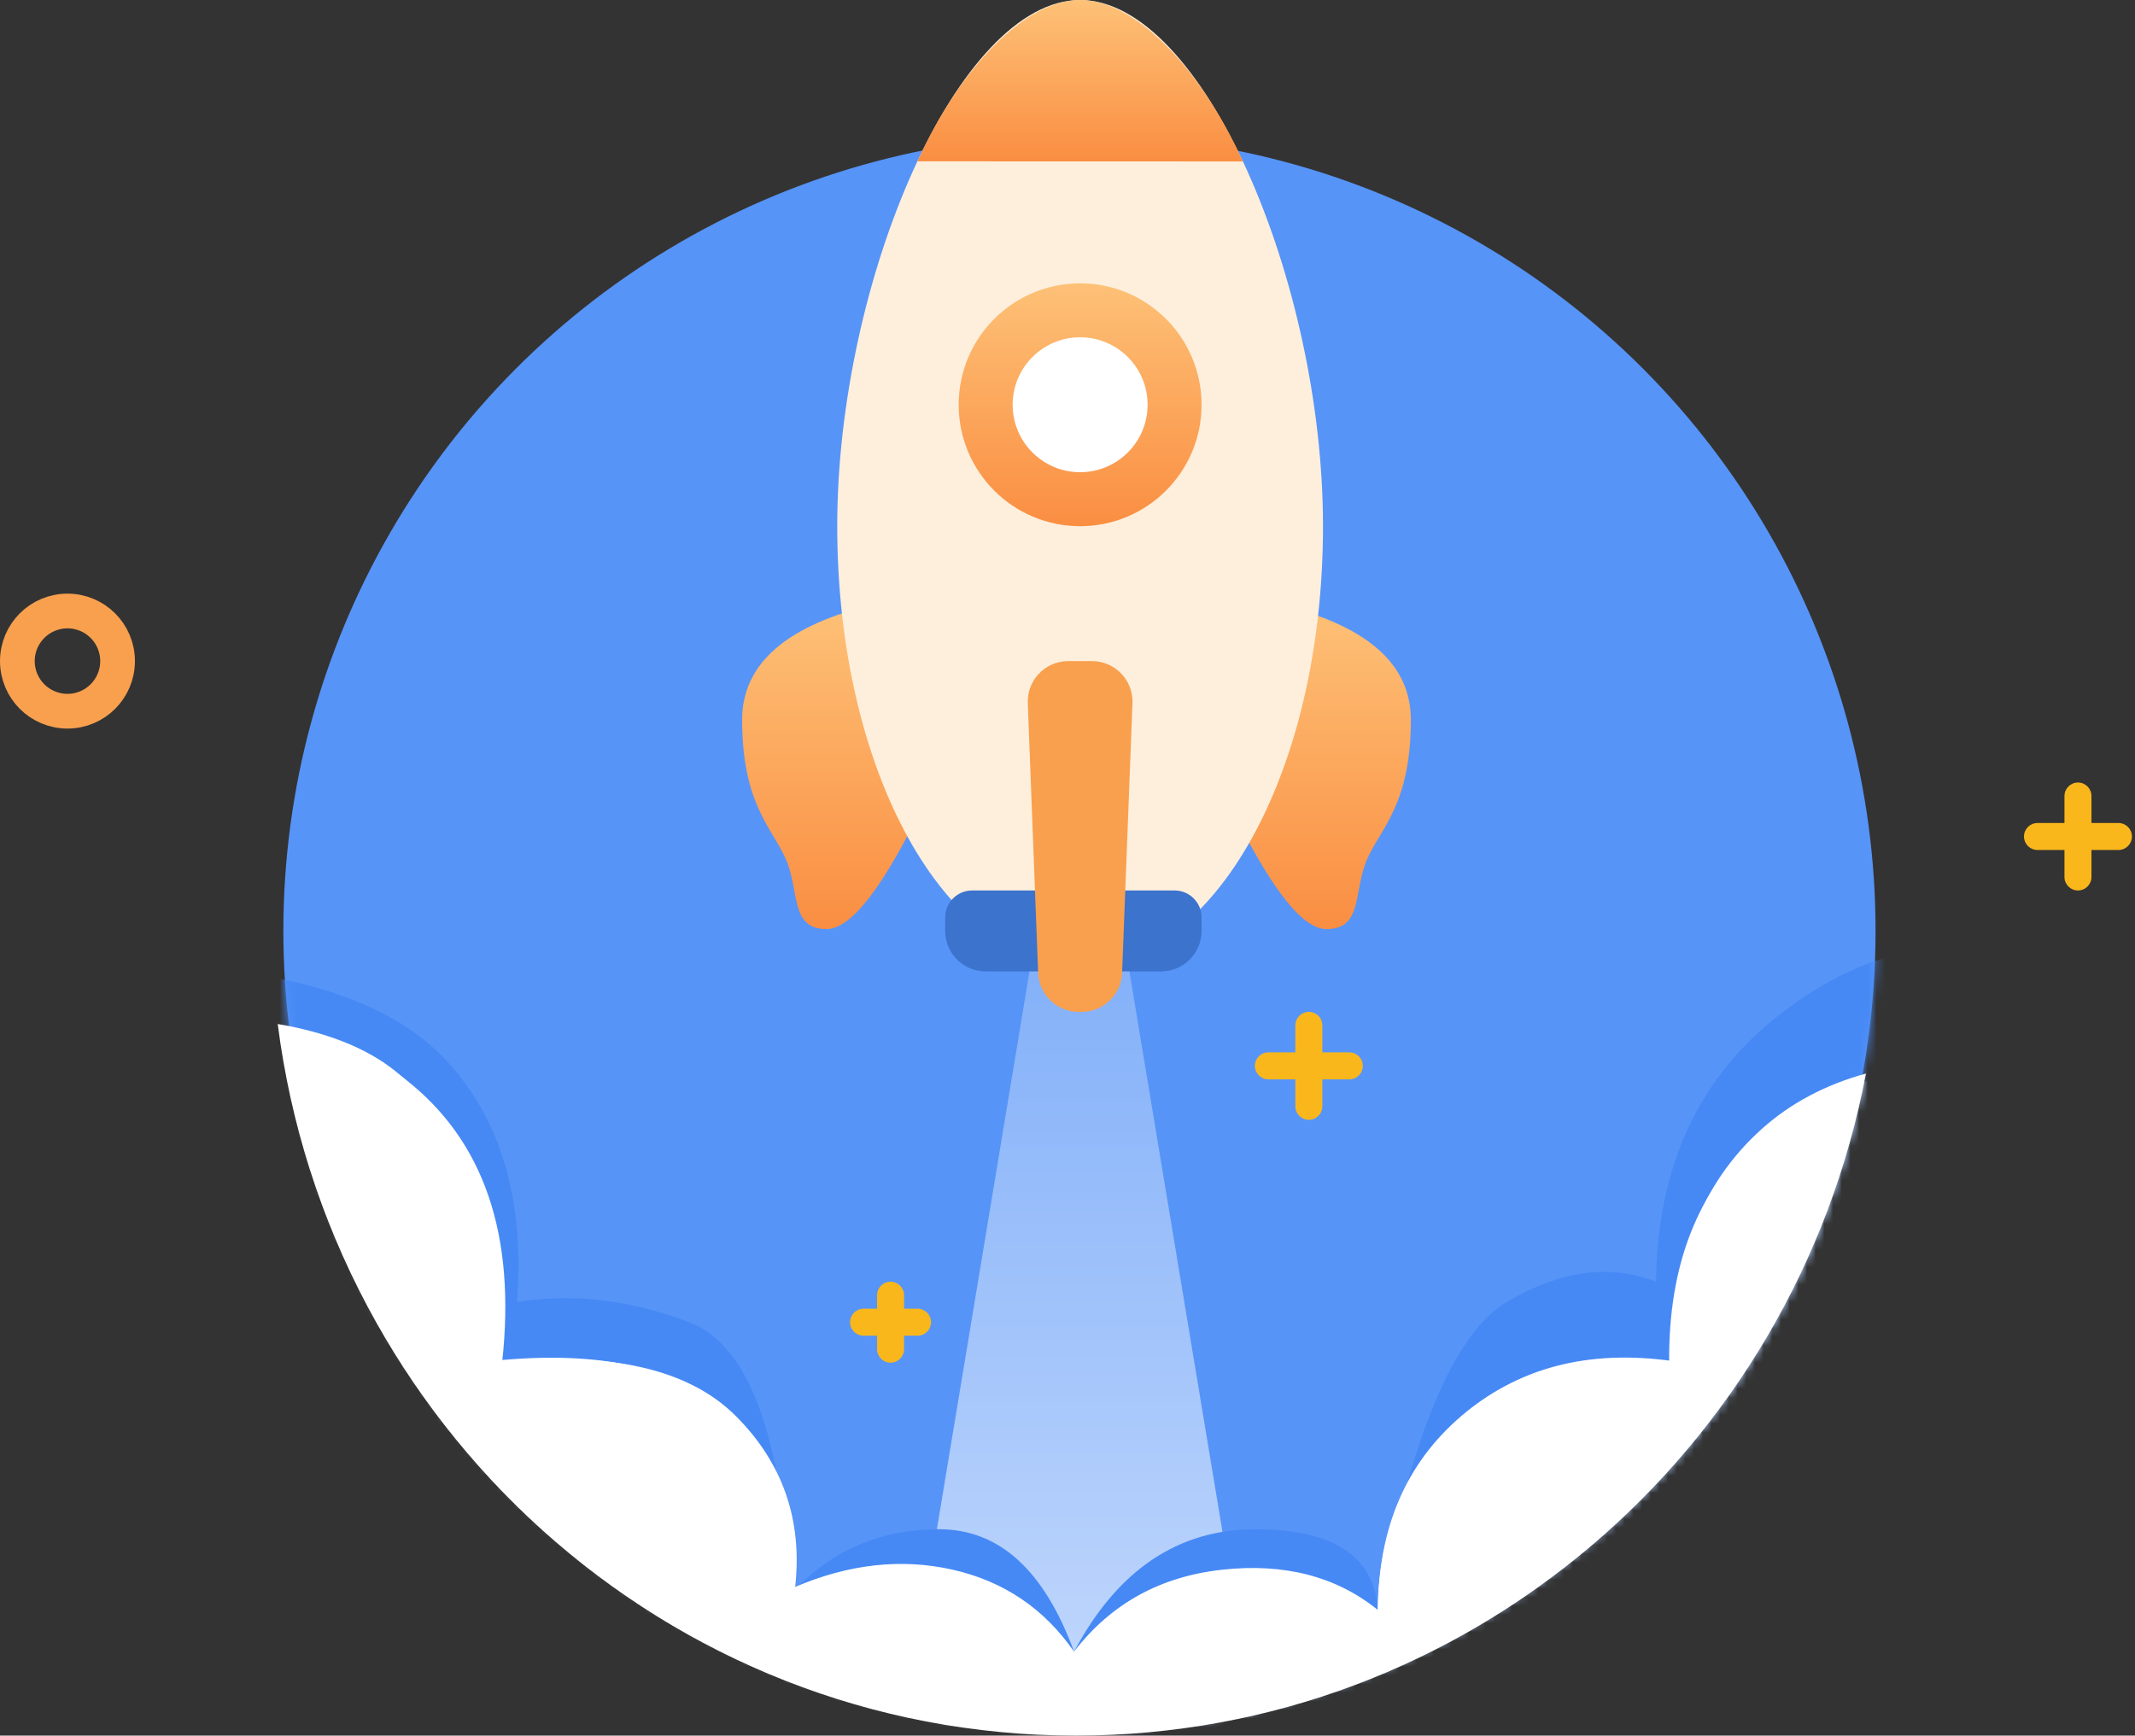 <?xml version="1.0" encoding="UTF-8"?>
<svg width="246px" height="200px" viewBox="0 0 246 200" version="1.1" xmlns="http://www.w3.org/2000/svg" xmlns:xlink="http://www.w3.org/1999/xlink">
    <rect x="0" y="0" width="246" height="200" fill="#333333" stroke="none"/>
    <!-- Generator: Sketch 63.1 (92452) - https://sketch.com -->
    <title>编组 7备份</title>
    <desc>Created with Sketch.</desc>
    <defs>
        <circle id="path-1" cx="92.659" cy="91.729" r="91.729"></circle>
        <linearGradient x1="50%" y1="0%" x2="50%" y2="100%" id="linearGradient-3">
            <stop stop-color="#FFFFFF" stop-opacity="0.399" offset="0%"></stop>
            <stop stop-color="#FFFFFF" offset="100%"></stop>
        </linearGradient>
        <linearGradient x1="50%" y1="0%" x2="50%" y2="100%" id="linearGradient-4">
            <stop stop-color="#FDC177" offset="0%"></stop>
            <stop stop-color="#FA8E42" offset="100%"></stop>
        </linearGradient>
        <linearGradient x1="50%" y1="0%" x2="50%" y2="100%" id="linearGradient-5">
            <stop stop-color="#FDC177" offset="0%"></stop>
            <stop stop-color="#FA8E42" offset="100%"></stop>
        </linearGradient>
        <linearGradient x1="50%" y1="0%" x2="50%" y2="100%" id="linearGradient-6">
            <stop stop-color="#FDC177" offset="0%"></stop>
            <stop stop-color="#FA8E42" offset="100%"></stop>
        </linearGradient>
    </defs>
    <g id="登录" stroke="none" stroke-width="1" fill="none" fill-rule="evenodd">
        <g id="4.3-关于版本" transform="translate(-252, -602)">
            <g id="编组-2" transform="translate(70, 552)">
                <g id="矩形">
                    <g id="编组-7备份" transform="translate(182, 50)">
                        <g id="路径-85-+-路径-84蒙版" transform="translate(31.719, 15.547)">
                            <mask id="mask-2" fill="white">
                                <use xlink:href="#path-1"></use>
                            </mask>
                            <use id="蒙版" fill="#5794F7" xlink:href="#path-1"></use>
                            <polygon id="矩形" fill="url(#linearGradient-3)" opacity="0.802" mask="url(#mask-2)" points="87.419 93.284 97.899 93.284 112.871 183.458 72.448 183.458"></polygon>
                            <path d="M-13.279,95.755 C2.563,96.296 13.602,99.978 19.839,106.802 C26.076,113.626 28.747,122.853 27.853,134.483 C34.228,133.446 40.84,134.224 47.69,136.816 C54.541,139.408 58.422,149.878 59.336,168.226 C63.86,163.191 69.578,160.674 76.488,160.674 C83.398,160.674 88.58,165.374 92.035,174.775 C97.035,165.374 104.013,160.674 112.969,160.674 C121.924,160.674 126.622,163.78 127.062,169.993 C130.833,149.947 135.781,138.11 141.904,134.483 C148.027,130.856 153.754,130.076 159.087,132.143 C159.26,118.675 164.144,108.313 173.738,101.057 C183.332,93.802 192.349,92.034 200.789,95.755 L200.789,193.839 L-13.279,193.839 L-13.279,95.755 Z" id="路径-85" fill="#4689F5" mask="url(#mask-2)"></path>
                            <path d="M-20.836,103.548 C-7.252,101.95 7.078,102.665 14.989,108.831 C24.036,115.881 27.753,126.749 26.139,141.434 C38.71,140.165 47.694,142.238 53.091,147.653 C58.487,153.069 60.757,159.625 59.901,167.322 C66.122,164.671 72.169,164.009 78.042,165.334 C83.916,166.659 88.58,169.806 92.035,174.775 C96.283,169.256 101.984,166.109 109.137,165.334 C116.29,164.559 122.265,166.112 127.062,169.993 C127.078,160.551 130.268,153.104 136.63,147.653 C142.992,142.202 150.984,140.129 160.606,141.434 C160.513,130.201 163.922,121.531 170.831,115.425 C177.741,109.318 187.727,106.85 200.789,108.02 L200.789,193.839 L-20.836,193.839 L-20.836,103.548 Z" id="路径-84" fill="#FFFFFF" mask="url(#mask-2)"></path>
                            <path d="M119.09,101.057 C119.948,101.057 120.644,101.753 120.644,102.612 L120.644,105.721 L123.754,105.721 C124.612,105.721 125.308,106.417 125.308,107.276 C125.308,108.135 124.612,108.831 123.754,108.831 L120.644,108.83 L120.644,111.94 C120.644,112.799 119.948,113.495 119.09,113.495 C118.231,113.495 117.535,112.799 117.535,111.94 L117.535,108.83 L114.425,108.831 C113.567,108.831 112.871,108.135 112.871,107.276 C112.871,106.417 113.567,105.721 114.425,105.721 L117.535,105.721 L117.535,102.612 C117.535,101.753 118.231,101.057 119.09,101.057 Z" id="形状结合" fill="#FAB71C" mask="url(#mask-2)"></path>
                            <path d="M70.893,132.152 C71.752,132.152 72.448,132.848 72.448,133.706 L72.447,135.261 L74.003,135.261 C74.861,135.261 75.557,135.957 75.557,136.816 C75.557,137.675 74.861,138.371 74.003,138.371 L72.447,138.37 L72.448,139.925 C72.448,140.784 71.752,141.48 70.893,141.48 C70.034,141.48 69.338,140.784 69.338,139.925 L69.338,138.37 L67.784,138.371 C66.925,138.371 66.229,137.675 66.229,136.816 C66.229,135.957 66.925,135.261 67.784,135.261 L69.338,135.261 L69.338,133.706 C69.338,132.848 70.034,132.152 70.893,132.152 Z" id="形状结合备份" fill="#FAB71C" mask="url(#mask-2)"></path>
                        </g>
                        <path d="M45.438,123.337 C54.584,130.58 58.341,141.744 56.71,156.829 C69.418,155.526 78.499,157.655 83.954,163.218 C89.41,168.782 91.704,175.517 90.839,183.424 C97.128,180.701 103.241,180.021 109.178,181.382 C115.115,182.743 119.83,185.976 123.323,191.08 C127.618,185.411 133.38,182.178 140.611,181.382 C147.842,180.585 153.882,182.181 158.731,186.168 C158.748,176.468 161.972,168.818 168.404,163.218 C174.836,157.619 182.915,155.489 192.641,156.829 C192.547,145.29 195.993,136.384 202.978,130.111 C206.287,127.139 210.295,125.006 215,123.711 C206.758,167.173 169.128,200 123.954,200 C76.821,200 37.901,164.264 32,118 C37.303,118.904 41.978,120.596 45.438,123.337 Z" id="形状结合" fill="#FFFFFF"></path>
                        <circle id="椭圆形" stroke="#F9A04E" stroke-width="4" cx="7.774" cy="76.182" r="5.774"></circle>
                        <path d="M239.428,90.174 C240.287,90.174 240.983,90.87 240.983,91.729 L240.982,94.838 L244.092,94.838 C244.951,94.838 245.647,95.534 245.647,96.393 C245.647,97.252 244.951,97.948 244.092,97.948 L240.982,97.947 L240.983,101.057 C240.983,101.916 240.287,102.612 239.428,102.612 C238.569,102.612 237.873,101.916 237.873,101.057 L237.873,97.947 L234.764,97.948 C233.905,97.948 233.209,97.252 233.209,96.393 C233.209,95.534 233.905,94.838 234.764,94.838 L237.873,94.838 L237.873,91.729 C237.873,90.87 238.569,90.174 239.428,90.174 Z" id="形状结合备份-2" fill="#FAB71C"></path>
                        <g id="编组-4" transform="translate(85.51, 0)">
                            <path d="M15.453,69.58 C5.151,71.995 2.14587883e-12,76.454 2.14587883e-12,82.957 C2.14587883e-12,92.711 3.484,95.41 5.064,99.066 C6.643,102.721 5.497,107.063 9.737,107.063 C12.564,107.063 16.321,102.184 21.007,92.426 L15.453,69.58 Z" id="路径-83" fill="url(#linearGradient-4)"></path>
                            <path d="M71.499,69.58 C61.197,71.995 56.046,76.454 56.046,82.957 C56.046,92.711 59.53,95.41 61.11,99.066 C62.69,102.721 61.543,107.063 65.784,107.063 C68.611,107.063 72.367,102.184 77.053,92.426 L71.499,69.58 Z" id="路径-83备份" fill="url(#linearGradient-4)" transform="translate(66.55, 88.321) scale(-1, 1) translate(-66.55, -88.321) "></path>
                            <path d="M38.944,111.302 C54.4,111.302 66.929,88.97 66.929,60.634 C66.929,32.299 52.985,8.83759622e-14 38.944,8.83759622e-14 C24.904,8.83759622e-14 10.959,32.299 10.959,60.634 C10.959,88.97 23.489,111.302 38.944,111.302 Z" id="椭圆形" fill="#FEEFDC"></path>
                            <path d="M26.507,102.612 L49.827,102.612 C51.545,102.612 52.937,104.004 52.937,105.721 L52.937,107.276 C52.937,109.852 50.849,111.94 48.273,111.94 L28.061,111.94 C25.485,111.94 23.397,109.852 23.397,107.276 L23.397,105.721 C23.397,104.004 24.789,102.612 26.507,102.612 Z" id="矩形" fill="#3B73CD"></path>
                            <path d="M57.698,18.603 C52.677,7.573 45.172,3.55271368e-14 38.944,3.55271368e-14 C32.717,3.55271368e-14 25.222,7.568 20.201,18.592 L57.698,18.603 Z" id="椭圆形" fill="url(#linearGradient-5)"></path>
                            <circle id="椭圆形" fill="url(#linearGradient-6)" cx="38.944" cy="46.642" r="13.993"></circle>
                            <circle id="椭圆形" fill="#FFFFFF" cx="38.944" cy="46.642" r="7.774"></circle>
                            <path d="M37.572,76.182 L40.316,76.182 C42.892,76.182 44.98,78.27 44.98,80.846 C44.98,80.906 44.979,80.965 44.977,81.025 L43.781,112.12 C43.685,114.624 41.626,116.604 39.12,116.604 L38.768,116.604 C36.262,116.604 34.204,114.624 34.108,112.12 L32.912,81.025 C32.813,78.451 34.819,76.284 37.393,76.185 C37.453,76.183 37.513,76.182 37.572,76.182 Z" id="矩形" fill="#F9A04E"></path>
                        </g>
                    </g>
                </g>
            </g>
        </g>
    </g>
</svg>
